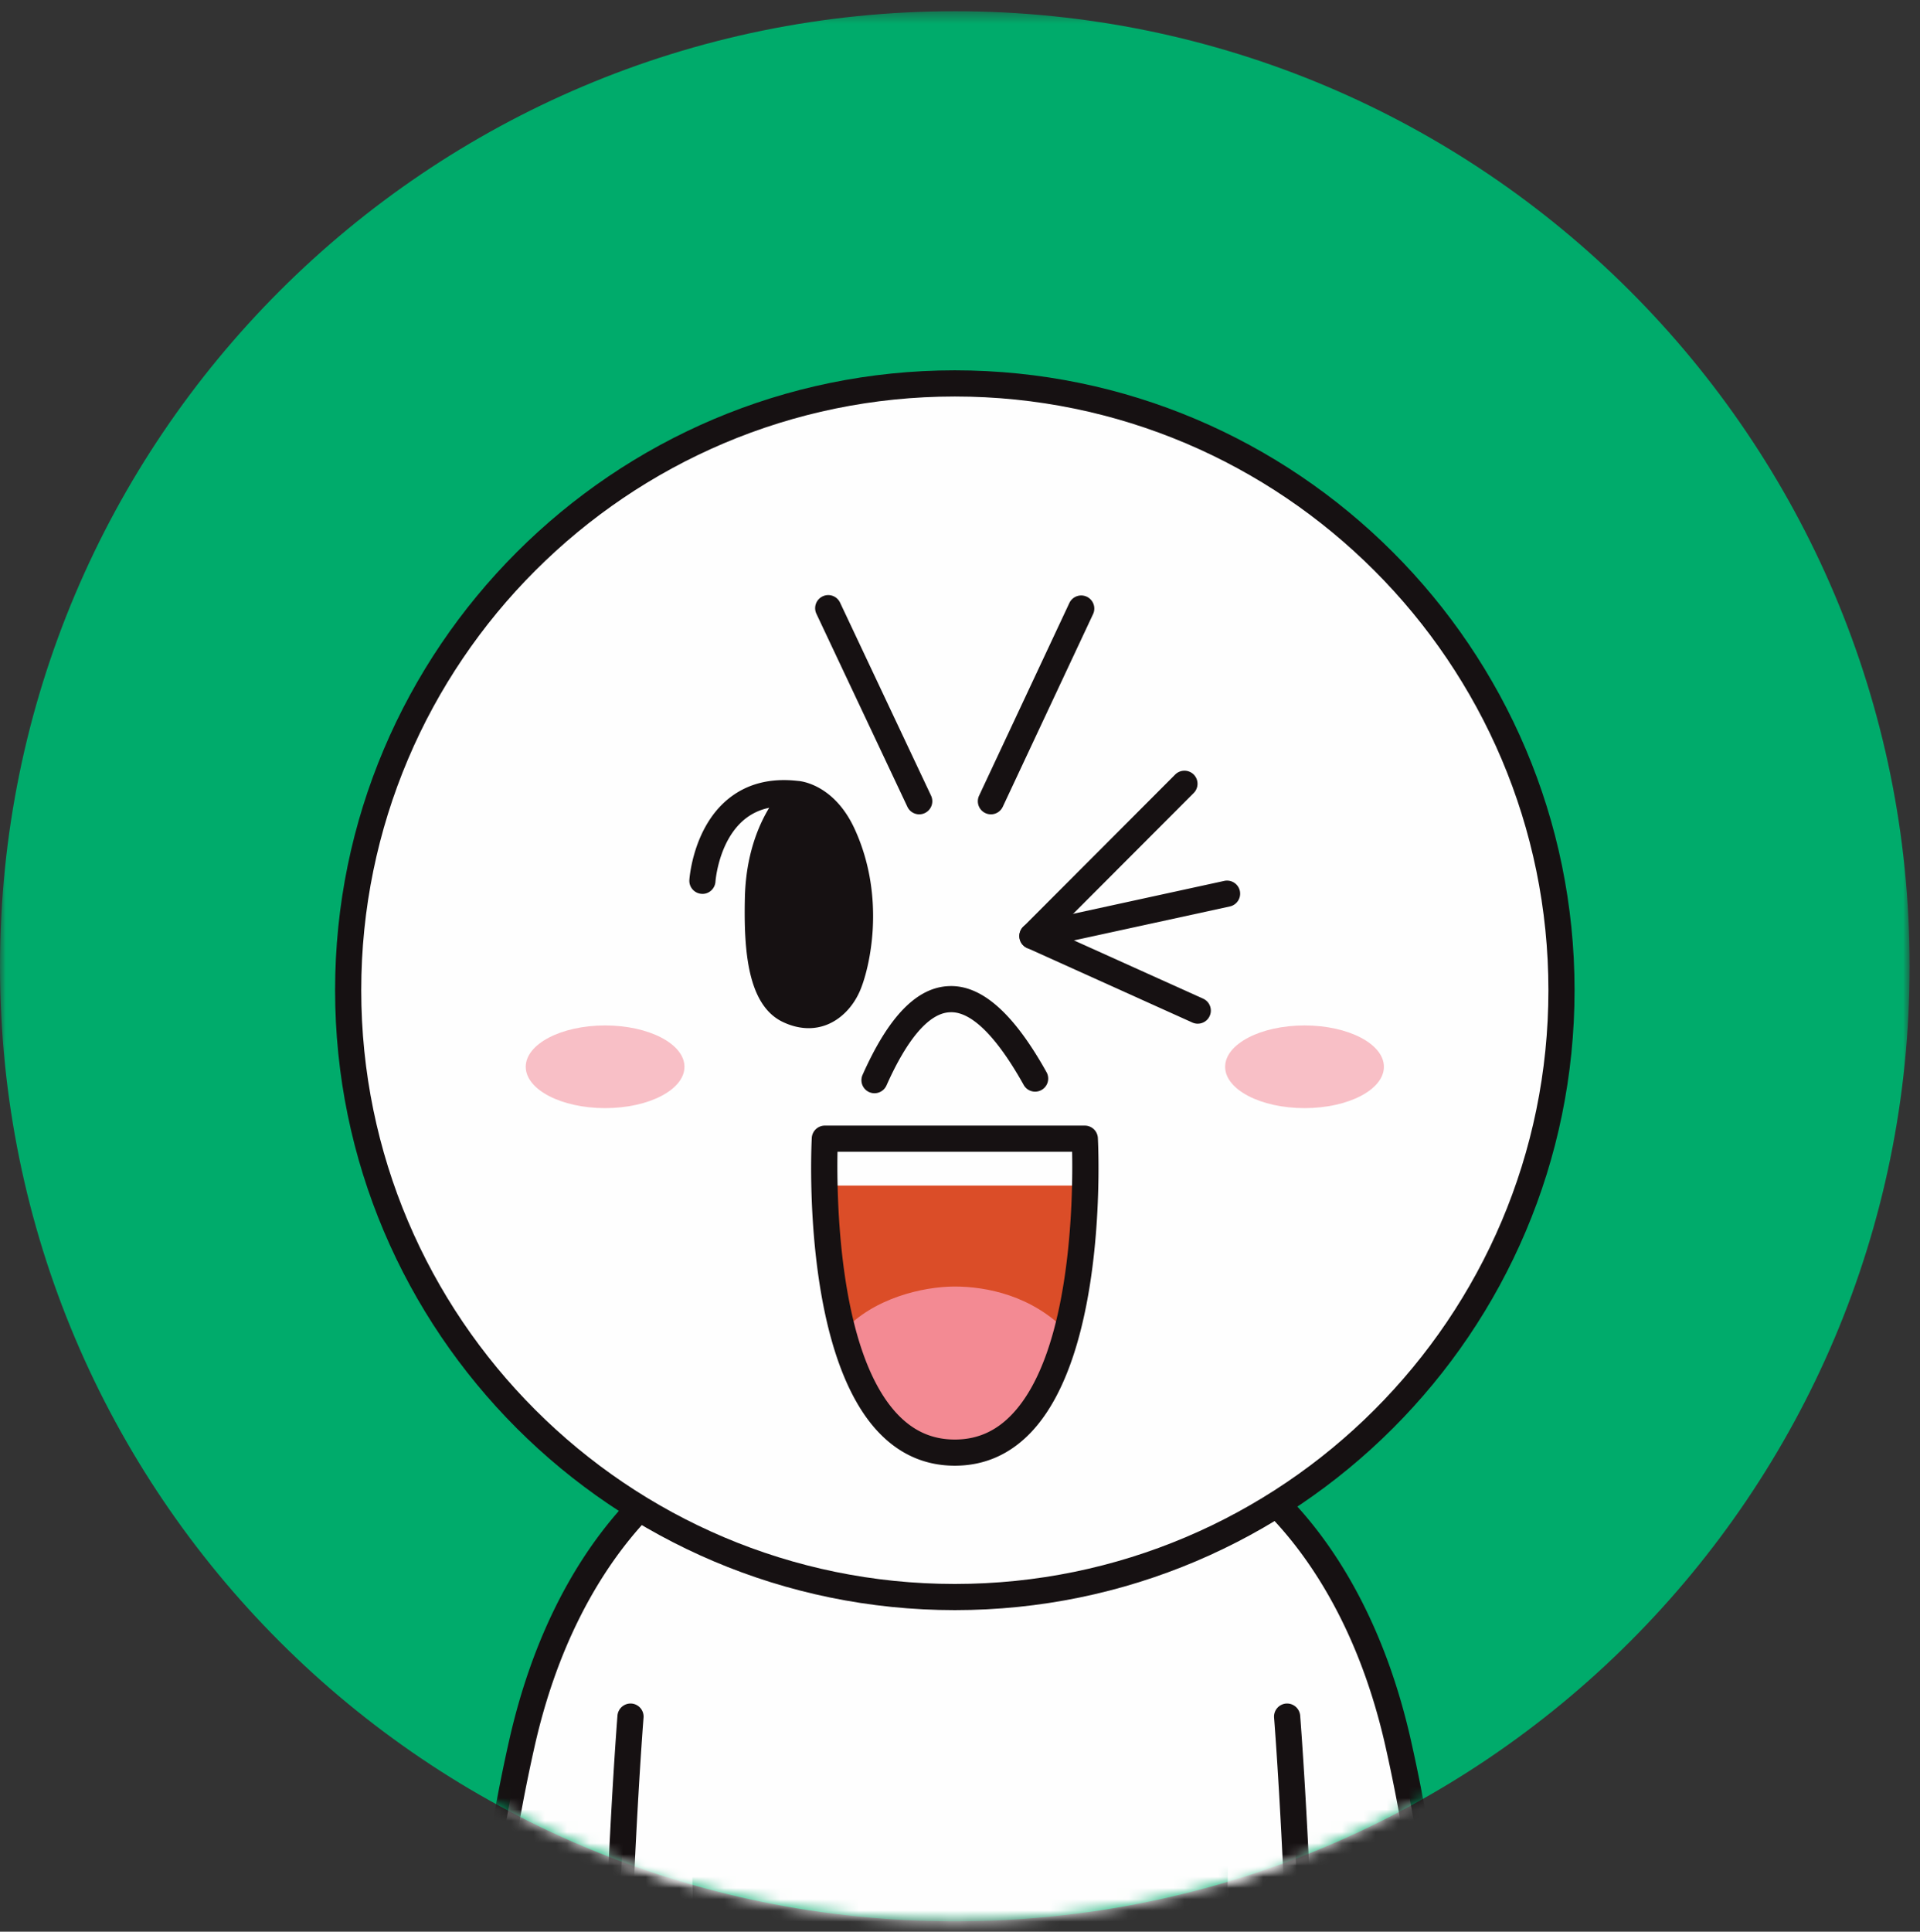 <svg xmlns="http://www.w3.org/2000/svg" xmlns:xlink="http://www.w3.org/1999/xlink" width="171" height="172" viewBox="0 0 171 172">
    <rect x="0" y="0" width="171" height="172" fill="#333333" stroke="none"/>
    <defs>
        <path id="a" d="M0 .385h170.078v170.079H0z"/>
        <path id="c" d="M0 85.425c0 46.966 38.074 85.039 85.039 85.039 46.967 0 85.039-38.073 85.039-85.039S132.006.386 85.039.386C38.074.386 0 38.459 0 85.425"/>
        <path id="e" d="M0 85.425c0 46.966 38.074 85.039 85.039 85.039 46.967 0 85.039-38.073 85.039-85.039S132.006.386 85.039.386C38.074.386 0 38.459 0 85.425"/>
        <path id="g" d="M0 85.425c0 46.966 38.074 85.039 85.039 85.039 46.967 0 85.039-38.073 85.039-85.039S132.006.386 85.039.386C38.074.386 0 38.459 0 85.425"/>
        <path id="i" d="M0 85.425c0 46.966 38.074 85.039 85.039 85.039 46.967 0 85.039-38.073 85.039-85.039S132.006.386 85.039.386C38.074.386 0 38.459 0 85.425"/>
        <path id="k" d="M0 85.425c0 46.966 38.074 85.039 85.039 85.039 46.967 0 85.039-38.073 85.039-85.039S132.006.386 85.039.386C38.074.386 0 38.459 0 85.425"/>
        <path id="m" d="M0 85.425c0 46.966 38.074 85.039 85.039 85.039 46.967 0 85.039-38.073 85.039-85.039S132.006.386 85.039.386C38.074.386 0 38.459 0 85.425"/>
        <path id="o" d="M0 85.425c0 46.966 38.074 85.039 85.039 85.039 46.967 0 85.039-38.073 85.039-85.039S132.006.386 85.039.386C38.074.386 0 38.459 0 85.425z"/>
        <path id="q" d="M0 85.425c0 46.966 38.074 85.039 85.039 85.039 46.967 0 85.039-38.073 85.039-85.039S132.006.386 85.039.386C38.074.386 0 38.459 0 85.425"/>
        <path id="s" d="M0 85.425c0 46.966 38.074 85.039 85.039 85.039 46.967 0 85.039-38.073 85.039-85.039S132.006.386 85.039.386C38.074.386 0 38.459 0 85.425"/>
        <path id="u" d="M0 85.425c0 46.966 38.074 85.039 85.039 85.039 46.967 0 85.039-38.073 85.039-85.039S132.006.386 85.039.386C38.074.386 0 38.459 0 85.425"/>
        <path id="w" d="M0 85.425c0 46.966 38.074 85.039 85.039 85.039 46.967 0 85.039-38.073 85.039-85.039S132.006.386 85.039.386C38.074.386 0 38.459 0 85.425"/>
        <path id="y" d="M0 85.425c0 46.966 38.074 85.039 85.039 85.039 46.967 0 85.039-38.073 85.039-85.039S132.006.386 85.039.386C38.074.386 0 38.459 0 85.425"/>
        <path id="A" d="M0 85.425c0 46.966 38.074 85.039 85.039 85.039 46.967 0 85.039-38.073 85.039-85.039S132.006.386 85.039.386C38.074.386 0 38.459 0 85.425"/>
        <path id="C" d="M0 85.425c0 46.966 38.074 85.039 85.039 85.039 46.967 0 85.039-38.073 85.039-85.039S132.006.386 85.039.386C38.074.386 0 38.459 0 85.425"/>
        <path id="E" d="M0 85.425c0 46.966 38.074 85.039 85.039 85.039 46.967 0 85.039-38.073 85.039-85.039S132.006.386 85.039.386C38.074.386 0 38.459 0 85.425"/>
        <path id="G" d="M0 85.425c0 46.966 38.074 85.039 85.039 85.039 46.967 0 85.039-38.073 85.039-85.039S132.006.386 85.039.386C38.074.386 0 38.459 0 85.425z"/>
        <path id="I" d="M0 85.425c0 46.966 38.074 85.039 85.039 85.039 46.967 0 85.039-38.073 85.039-85.039S132.006.386 85.039.386C38.074.386 0 38.459 0 85.425"/>
        <path id="K" d="M0 85.425c0 46.966 38.074 85.039 85.039 85.039 46.967 0 85.039-38.073 85.039-85.039S132.006.386 85.039.386C38.074.386 0 38.459 0 85.425"/>
        <path id="M" d="M0 85.425c0 46.966 38.074 85.039 85.039 85.039 46.967 0 85.039-38.073 85.039-85.039S132.006.386 85.039.386C38.074.386 0 38.459 0 85.425z"/>
    </defs>
    <g fill="none" fill-rule="evenodd">
        <g transform="translate(0 .615)">
            <mask id="b" fill="#fff">
                <use xlink:href="#a"/>
            </mask>
            <path fill="#00AB6B" d="M85.04.385C38.072.385 0 38.458 0 85.425c0 46.966 38.073 85.039 85.04 85.039 46.965 0 85.038-38.073 85.038-85.04 0-46.966-38.073-85.04-85.039-85.04" mask="url(#b)"/>
        </g>
        <g transform="translate(0 .615)">
            <mask id="d" fill="#fff">
                <use xlink:href="#c"/>
            </mask>
            <path fill="#FEFEFE" d="M60.986 130.264s-10.352 5.966-14.495 24.31c-3.43 15.185-3.754 27.894-3.754 27.894s-3.01 9.588 4.52 14.454c7.246 4.682 14.924-2.026 14.924-2.026" mask="url(#d)"/>
            <mask id="f" fill="#fff">
                <use xlink:href="#e"/>
            </mask>
            <path fill="#161112" d="M52.774 199.732c-1.977 0-4.079-.494-6.15-1.833-7.602-4.913-5.418-14.235-5.047-15.61.051-1.48.56-13.728 3.778-27.972 4.207-18.628 14.608-24.809 15.05-25.064a1.164 1.164 0 1 1 1.166 2.017c-.1.06-9.978 6.002-13.944 23.561-3.364 14.885-3.723 27.54-3.726 27.666a1.174 1.174 0 0 1-.052.317c-.11.358-2.638 8.814 4.04 13.128 6.432 4.16 13.456-1.862 13.526-1.923a1.165 1.165 0 1 1 1.532 1.754c-.062.054-4.618 3.96-10.173 3.96" mask="url(#f)"/>
            <mask id="h" fill="#fff">
                <use xlink:href="#g"/>
            </mask>
            <path fill="#FEFEFE" d="M110.022 130.264s10.352 5.966 14.495 24.31c3.431 15.185 3.755 27.894 3.755 27.894s3.01 9.588-4.52 14.454c-7.246 4.682-14.924-2.026-14.924-2.026" mask="url(#h)"/>
            <mask id="j" fill="#fff">
                <use xlink:href="#i"/>
            </mask>
            <path fill="#161112" d="M118.233 199.732c-5.554 0-10.11-3.905-10.173-3.959a1.165 1.165 0 0 1 1.531-1.756c.288.25 7.117 6.07 13.53 1.925 6.676-4.314 4.15-12.77 4.038-13.127a1.15 1.15 0 0 1-.052-.318c-.004-.126-.363-12.78-3.726-27.666-3.966-17.559-13.843-23.502-13.943-23.56a1.165 1.165 0 0 1 1.166-2.018c.441.255 10.842 6.436 15.05 25.064 3.218 14.244 3.725 26.491 3.776 27.972.373 1.375 2.556 10.697-5.047 15.61-2.07 1.34-4.173 1.833-6.15 1.833" mask="url(#j)"/>
            <mask id="l" fill="#fff">
                <use xlink:href="#k"/>
            </mask>
            <path fill="#FEFEFE" d="M85.343 200.823v35.831c0 7.48-7.724 13.184-16.917 13.182-7.626-.003-13.865-1.253-15.376-7.374-1.635-6.626 2.546-11.263 2.546-11.263-2.534-40.735.559-78.968.559-78.968l3.144-29.069h52.02l3.316 29.07s3.094 38.232.56 78.967c0 0 4.18 4.637 2.544 11.263-1.51 6.121-7.75 7.371-15.375 7.374-9.193.002-16.917-5.703-16.917-13.182v-35.83" mask="url(#l)"/>
            <mask id="n" fill="#fff">
                <use xlink:href="#m"/>
            </mask>
            <path fill="#161112" d="M68.433 251h-.008c-7.154-.002-14.71-.985-16.506-8.259-1.502-6.087 1.46-10.595 2.486-11.925-2.46-40.184.558-78.296.589-78.678a1.172 1.172 0 0 1 1.254-1.068c.642.053 1.12.615 1.068 1.255-.031.382-3.057 38.622-.558 78.802.02.312-.088.619-.297.852-.151.169-3.74 4.29-2.28 10.204 1.137 4.605 5.264 6.485 14.245 6.488h.007c4.233 0 8.207-1.259 11.19-3.545 2.938-2.252 4.555-5.26 4.555-8.472v-35.831a1.166 1.166 0 0 1 2.329 0v35.831c0 3.953-1.941 7.618-5.467 10.321C77.653 249.57 73.175 251 68.433 251" mask="url(#n)"/>
            <mask id="p" fill="#fff">
                <use xlink:href="#o"/>
            </mask>
            <path fill="#161112" d="M102.356 251c-4.743 0-9.22-1.43-12.607-4.025-3.526-2.703-5.467-6.368-5.467-10.321v-35.831a1.165 1.165 0 1 1 2.33 0v35.831c0 3.212 1.617 6.22 4.555 8.472 2.982 2.286 6.956 3.545 11.19 3.545h.006c8.981-.003 13.108-1.883 14.245-6.488 1.471-5.956-2.242-10.162-2.279-10.204a1.162 1.162 0 0 1-.298-.852c2.5-40.18-.527-78.42-.558-78.802a1.167 1.167 0 0 1 1.07-1.255 1.174 1.174 0 0 1 1.253 1.068c.031.382 3.047 38.494.588 78.678 1.026 1.33 3.988 5.838 2.487 11.925-1.797 7.274-9.353 8.257-16.507 8.259h-.008z" mask="url(#p)"/>
            <mask id="r" fill="#fff">
                <use xlink:href="#q"/>
            </mask>
            <path fill="#FEFEFE" d="M139.07 87.556c0 29.84-24.19 54.03-54.032 54.03-29.84 0-54.03-24.19-54.03-54.03s24.19-54.031 54.03-54.031c29.841 0 54.032 24.19 54.032 54.03" mask="url(#r)"/>
            <g>
                <mask id="t" fill="#fff">
                    <use xlink:href="#s"/>
                </mask>
                <path fill="#161112" d="M85.038 34.69c-29.15 0-52.865 23.716-52.865 52.867 0 29.15 23.715 52.864 52.865 52.864 29.15 0 52.867-23.714 52.867-52.864 0-29.151-23.717-52.867-52.867-52.867m0 108.061c-30.435 0-55.194-24.76-55.194-55.195 0-30.434 24.76-55.197 55.194-55.197 30.436 0 55.196 24.762 55.196 55.197 0 30.436-24.76 55.195-55.196 55.195" mask="url(#t)"/>
            </g>
            <g>
                <mask id="v" fill="#fff">
                    <use xlink:href="#u"/>
                </mask>
                <path fill="#161112" d="M88.252 71.894a1.166 1.166 0 0 1-1.054-1.659l8.059-17.193a1.166 1.166 0 0 1 2.11.99l-8.059 17.192a1.167 1.167 0 0 1-1.056.67" mask="url(#v)"/>
            </g>
            <g>
                <mask id="x" fill="#fff">
                    <use xlink:href="#w"/>
                </mask>
                <path fill="#161112" d="M81.871 71.894c-.437 0-.855-.247-1.055-.668l-8.105-17.191a1.163 1.163 0 0 1 .556-1.55 1.161 1.161 0 0 1 1.55.556l8.107 17.192a1.167 1.167 0 0 1-1.053 1.661" mask="url(#x)"/>
            </g>
            <g>
                <mask id="z" fill="#fff">
                    <use xlink:href="#y"/>
                </mask>
                <path fill="#161112" d="M77.887 96.727a1.162 1.162 0 0 1-1.063-1.638c2.307-5.187 4.81-7.77 7.654-7.898 2.914-.144 5.783 2.375 8.73 7.664a1.165 1.165 0 1 1-2.036 1.134c-2.406-4.32-4.697-6.595-6.59-6.47-1.824.08-3.77 2.335-5.631 6.517a1.165 1.165 0 0 1-1.064.69" mask="url(#z)"/>
            </g>
            <g>
                <mask id="B" fill="#fff">
                    <use xlink:href="#A"/>
                </mask>
                <path fill="#F8BFC6" d="M123.254 94.373c0 2.033-3.165 3.68-7.07 3.68-3.903 0-7.07-1.647-7.07-3.68 0-2.032 3.167-3.682 7.07-3.682 3.905 0 7.07 1.65 7.07 3.682" mask="url(#B)"/>
            </g>
            <g>
                <mask id="D" fill="#fff">
                    <use xlink:href="#C"/>
                </mask>
                <path fill="#F8BFC6" d="M60.96 94.373c0 2.033-3.163 3.68-7.066 3.68-3.906 0-7.07-1.647-7.07-3.68 0-2.032 3.164-3.682 7.07-3.682 3.903 0 7.067 1.65 7.067 3.682" mask="url(#D)"/>
            </g>
            <g>
                <mask id="F" fill="#fff">
                    <use xlink:href="#E"/>
                </mask>
                <path fill="#161112" d="M106.675 90.535c-.16 0-.322-.033-.48-.103l-14.72-6.639a1.165 1.165 0 0 1-.345-1.885l13.535-13.558a1.167 1.167 0 0 1 1.648-.002c.455.456.455 1.193 0 1.65L93.97 82.361l13.185 5.946a1.165 1.165 0 0 1-.48 2.227" mask="url(#F)"/>
            </g>
            <g>
                <mask id="H" fill="#fff">
                    <use xlink:href="#G"/>
                </mask>
                <path fill="#161112" d="M91.953 83.897a1.164 1.164 0 0 1-.247-2.303l17.332-3.774a1.168 1.168 0 0 1 1.386.89 1.166 1.166 0 0 1-.89 1.386l-17.332 3.773-.249.028z" mask="url(#H)"/>
            </g>
            <g>
                <mask id="J" fill="#fff">
                    <use xlink:href="#I"/>
                </mask>
                <path fill="#DB4D28" d="M96.616 100.775H73.461s-.485 9.306 1.608 17.18c1.535 5.771 4.45 10.771 9.97 10.771 5.518 0 8.435-5 9.97-10.77 2.092-7.875 1.607-17.18 1.607-17.18" mask="url(#J)"/>
            </g>
            <g>
                <mask id="L" fill="#fff">
                    <use xlink:href="#K"/>
                </mask>
                <path fill="#F38A93" d="M85.038 128.727c5.52 0 8.436-5.002 9.971-10.771-3.059-3.204-7.149-4.017-9.97-4.017-2.82 0-7.272 1.02-9.97 4.017 1.535 5.769 4.45 10.77 9.97 10.77" mask="url(#L)"/>
            </g>
            <mask id="N" fill="#fff">
                <use xlink:href="#M"/>
            </mask>
            <path fill="#FEFEFE" d="M73.552 104.948h22.972v-4.173H73.552z" mask="url(#N)"/>
            <path fill="#161112" d="M74.59 101.94c-.075 4.004.065 17.808 5.342 23.367 1.44 1.518 3.11 2.255 5.106 2.255 1.997 0 3.668-.737 5.109-2.257 5.28-5.565 5.418-19.363 5.34-23.365H74.59zm10.448 27.951c-2.633 0-4.92-1.003-6.797-2.982-6.86-7.23-5.983-25.424-5.943-26.196a1.165 1.165 0 0 1 1.164-1.103h23.154c.62 0 1.13.485 1.164 1.103.04.772.915 18.965-5.944 26.196-1.877 1.98-4.165 2.982-6.798 2.982zM70.945 70.077s-3.3 2.826-3.44 9.298c-.073 3.302-.009 8.651 2.711 9.952 2.676 1.277 4.542-.442 5.295-2.156.752-1.715 2.195-7.732-.458-13.5-1.603-3.486-4.108-3.594-4.108-3.594" mask="url(#N)"/>
            <path fill="#161112" d="M71.33 71.352c-.797.918-2.56 3.46-2.66 8.049-.043 1.932-.17 7.814 2.05 8.876.745.355 1.427.423 2.027.199.687-.256 1.322-.92 1.697-1.773.675-1.536 2.04-7.133-.449-12.545-.884-1.924-2.037-2.582-2.666-2.806m.692 19.582c-.754 0-1.532-.186-2.306-.555-3.153-1.508-3.475-6.422-3.375-11.03.082-3.757 1.168-6.393 2.166-8.037a4.986 4.986 0 0 0-2.223 1.054c-2.298 1.916-2.559 5.485-2.562 5.52-.042.644-.606 1.14-1.239 1.086a1.164 1.164 0 0 1-1.085-1.24c.012-.186.338-4.608 3.395-7.155 1.664-1.388 3.777-1.95 6.284-1.658h.003c.063 0 3.158.19 5.033 4.265 2.86 6.22 1.306 12.544.465 14.455-.632 1.442-1.732 2.542-3.019 3.02a4.392 4.392 0 0 1-1.537.275" mask="url(#N)"/>
        </g>
    </g>
</svg>
